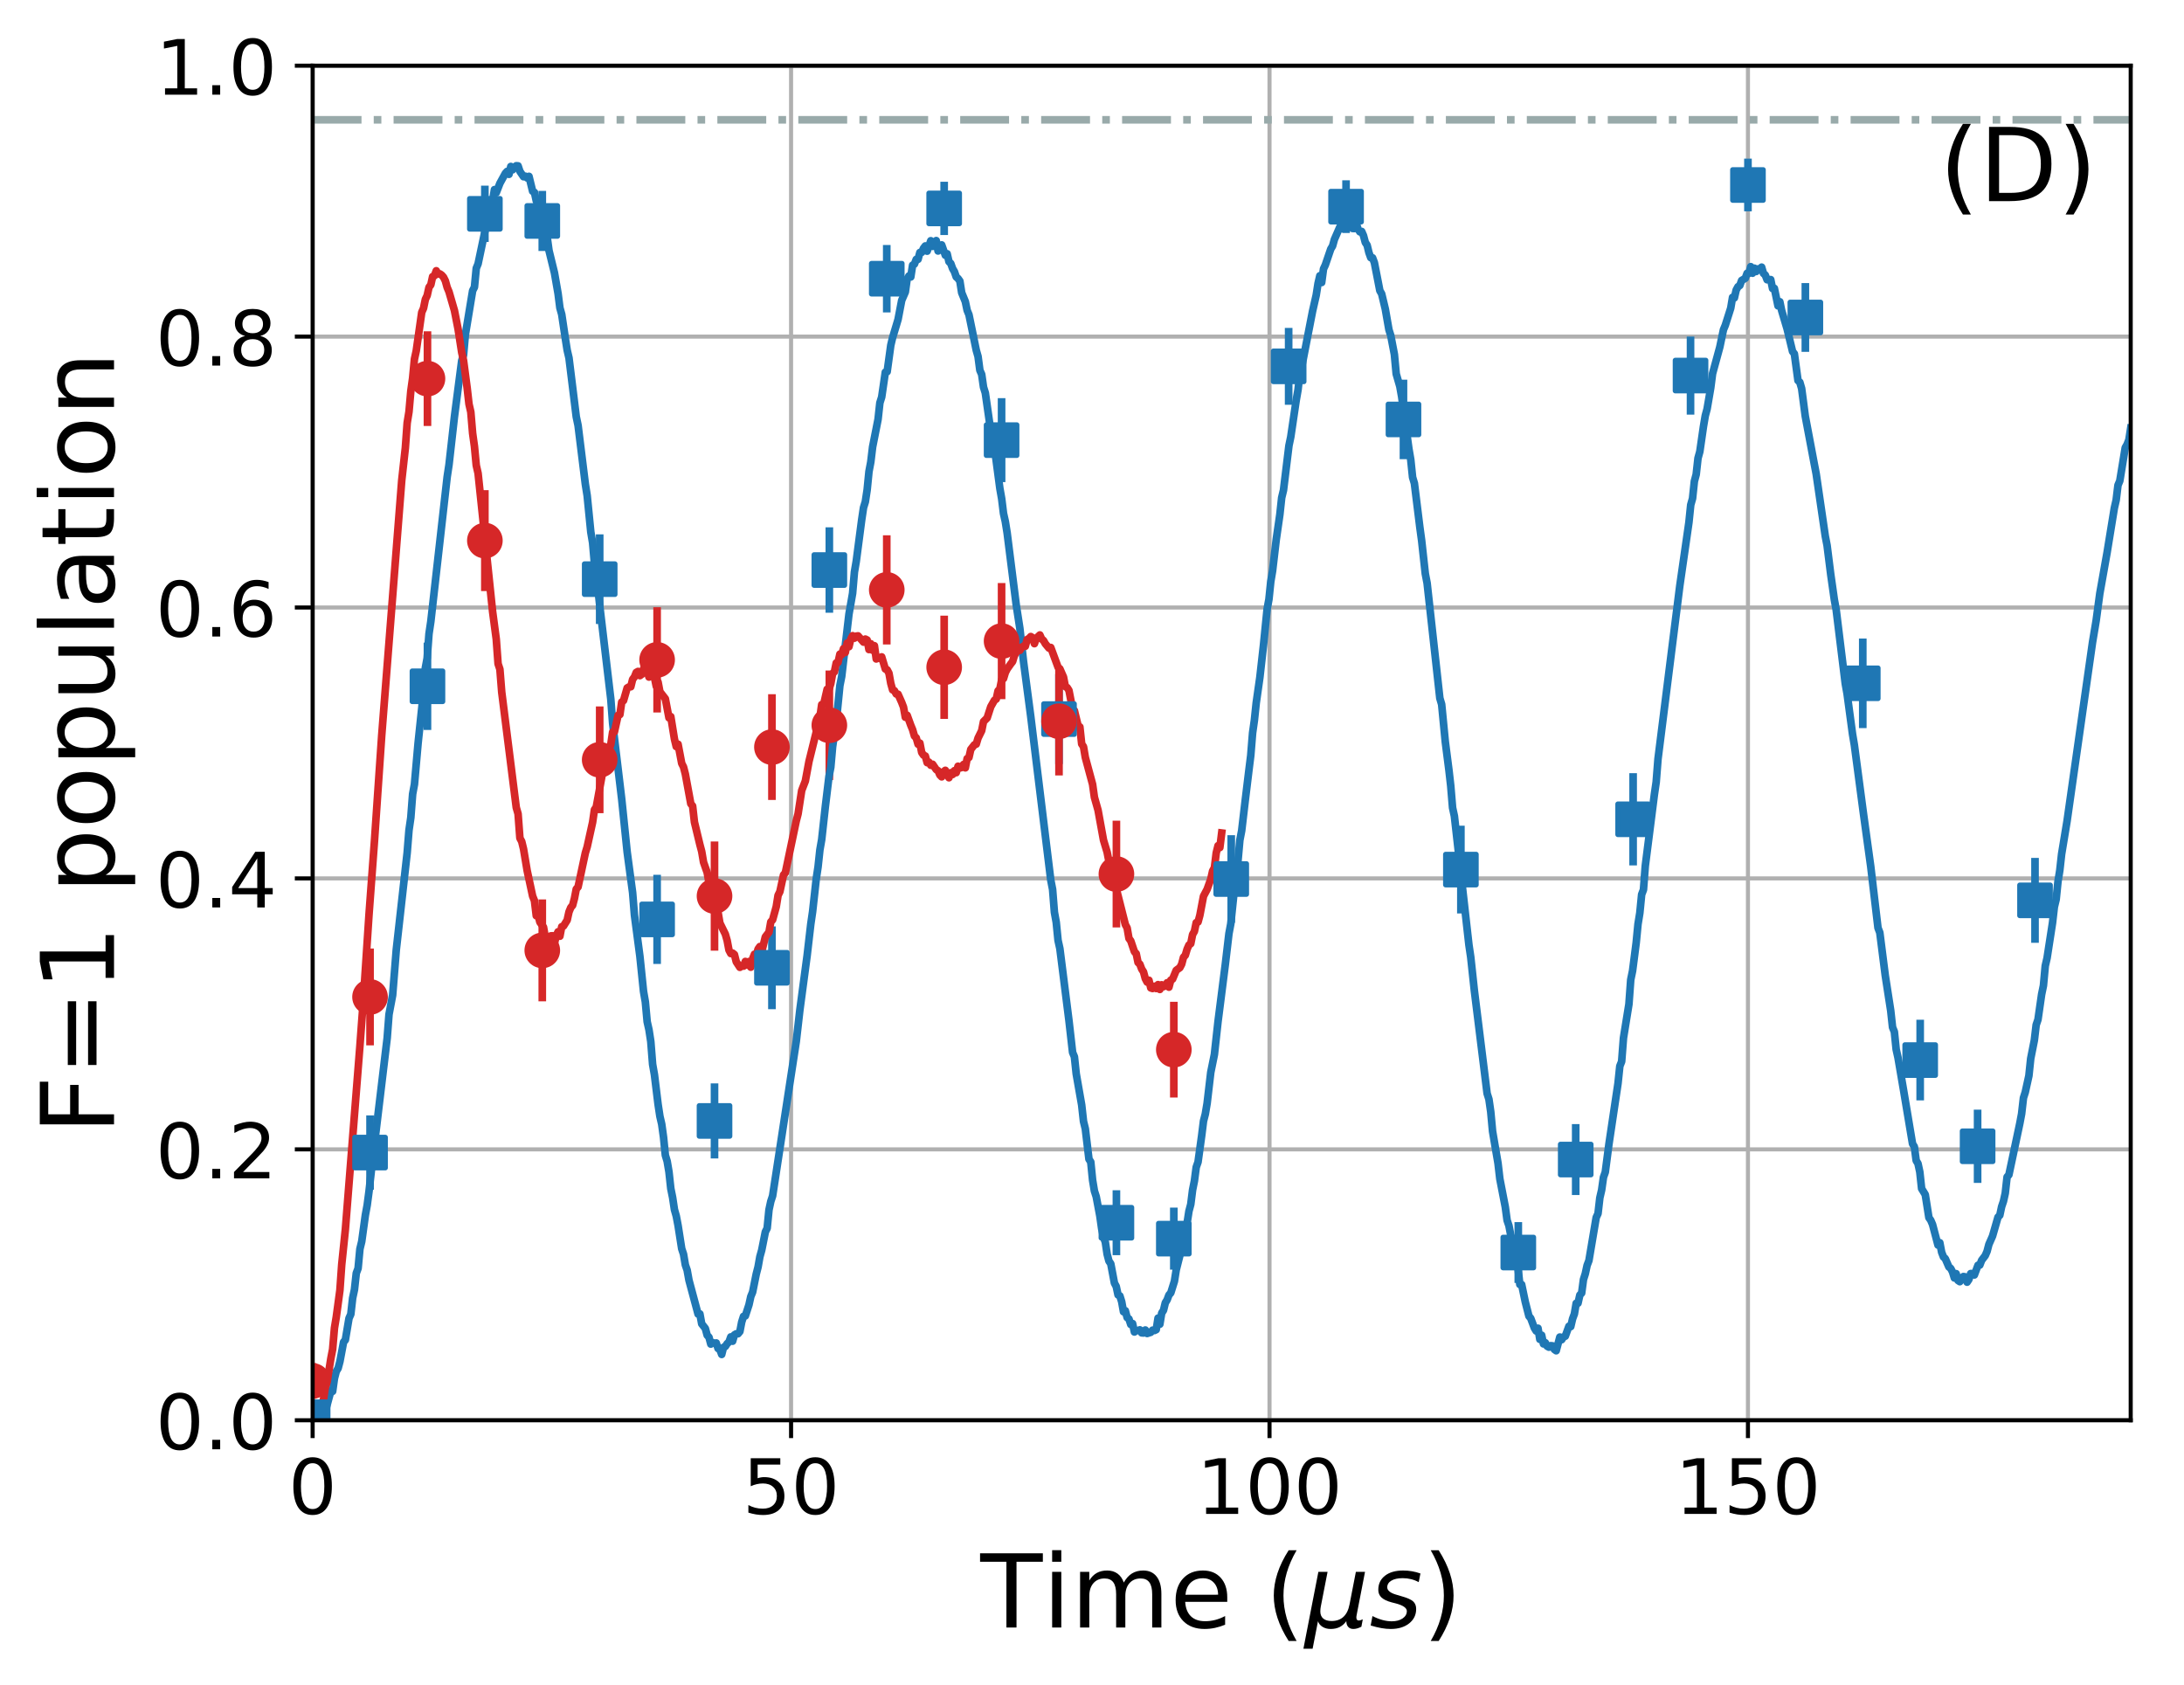<?xml version="1.0" encoding="utf-8" standalone="no"?>
<!DOCTYPE svg PUBLIC "-//W3C//DTD SVG 1.1//EN"
  "http://www.w3.org/Graphics/SVG/1.1/DTD/svg11.dtd">
<!-- Created with matplotlib (http://matplotlib.org/) -->
<svg height="331pt" version="1.1" viewBox="0 0 429 331" width="429pt" xmlns="http://www.w3.org/2000/svg" xmlns:xlink="http://www.w3.org/1999/xlink">
 <defs>
  <style type="text/css">
*{stroke-linecap:butt;stroke-linejoin:round;}
  </style>
 </defs>
 <g id="figure_1">
  <g id="patch_1">
   <path d="M 0 331.128 
L 429.231 331.128 
L 429.231 0 
L 0 0 
z
" style="fill:none;"/>
  </g>
  <g id="axes_1">
   <g id="patch_2">
    <path d="M 61.411 279.011 
L 418.531 279.011 
L 418.531 12.899 
L 61.411 12.899 
z
" style="fill:none;"/>
   </g>
   <g id="matplotlib.axis_1">
    <g id="xtick_1">
     <g id="line2d_1">
      <path clip-path="url(#p304c686b55)" d="M 61.411 279.011 
L 61.411 12.899 
" style="fill:none;stroke:#b0b0b0;stroke-linecap:square;stroke-width:0.8;"/>
     </g>
     <g id="line2d_2">
      <defs>
       <path d="M 0 0 
L 0 3.5 
" id="m005f0a59be" style="stroke:#000000;stroke-width:0.8;"/>
      </defs>
      <g>
       <use style="stroke:#000000;stroke-width:0.8;" x="61.411" xlink:href="#m005f0a59be" y="279.011"/>
      </g>
     </g>
     <g id="text_1">
      <!-- 0 -->
      <defs>
       <path d="M 31.781 66.406 
Q 24.172 66.406 20.328 58.906 
Q 16.5 51.422 16.5 36.375 
Q 16.5 21.391 20.328 13.891 
Q 24.172 6.391 31.781 6.391 
Q 39.453 6.391 43.281 13.891 
Q 47.125 21.391 47.125 36.375 
Q 47.125 51.422 43.281 58.906 
Q 39.453 66.406 31.781 66.406 
z
M 31.781 74.219 
Q 44.047 74.219 50.516 64.516 
Q 56.984 54.828 56.984 36.375 
Q 56.984 17.969 50.516 8.266 
Q 44.047 -1.422 31.781 -1.422 
Q 19.531 -1.422 13.062 8.266 
Q 6.594 17.969 6.594 36.375 
Q 6.594 54.828 13.062 64.516 
Q 19.531 74.219 31.781 74.219 
z
" id="DejaVuSans-30"/>
      </defs>
      <g transform="translate(56.639 297.408)scale(0.15 -0.15)">
       <use xlink:href="#DejaVuSans-30"/>
      </g>
     </g>
    </g>
    <g id="xtick_2">
     <g id="line2d_3">
      <path clip-path="url(#p304c686b55)" d="M 155.39 279.011 
L 155.39 12.899 
" style="fill:none;stroke:#b0b0b0;stroke-linecap:square;stroke-width:0.8;"/>
     </g>
     <g id="line2d_4">
      <g>
       <use style="stroke:#000000;stroke-width:0.8;" x="155.39" xlink:href="#m005f0a59be" y="279.011"/>
      </g>
     </g>
     <g id="text_2">
      <!-- 50 -->
      <defs>
       <path d="M 10.797 72.906 
L 49.516 72.906 
L 49.516 64.594 
L 19.828 64.594 
L 19.828 46.734 
Q 21.969 47.469 24.109 47.828 
Q 26.266 48.188 28.422 48.188 
Q 40.625 48.188 47.75 41.5 
Q 54.891 34.812 54.891 23.391 
Q 54.891 11.625 47.562 5.094 
Q 40.234 -1.422 26.906 -1.422 
Q 22.312 -1.422 17.547 -0.641 
Q 12.797 0.141 7.719 1.703 
L 7.719 11.625 
Q 12.109 9.234 16.797 8.062 
Q 21.484 6.891 26.703 6.891 
Q 35.156 6.891 40.078 11.328 
Q 45.016 15.766 45.016 23.391 
Q 45.016 31 40.078 35.438 
Q 35.156 39.891 26.703 39.891 
Q 22.75 39.891 18.812 39.016 
Q 14.891 38.141 10.797 36.281 
z
" id="DejaVuSans-35"/>
      </defs>
      <g transform="translate(145.846 297.408)scale(0.15 -0.15)">
       <use xlink:href="#DejaVuSans-35"/>
       <use x="63.623" xlink:href="#DejaVuSans-30"/>
      </g>
     </g>
    </g>
    <g id="xtick_3">
     <g id="line2d_5">
      <path clip-path="url(#p304c686b55)" d="M 249.369 279.011 
L 249.369 12.899 
" style="fill:none;stroke:#b0b0b0;stroke-linecap:square;stroke-width:0.8;"/>
     </g>
     <g id="line2d_6">
      <g>
       <use style="stroke:#000000;stroke-width:0.8;" x="249.369" xlink:href="#m005f0a59be" y="279.011"/>
      </g>
     </g>
     <g id="text_3">
      <!-- 100 -->
      <defs>
       <path d="M 12.406 8.297 
L 28.516 8.297 
L 28.516 63.922 
L 10.984 60.406 
L 10.984 69.391 
L 28.422 72.906 
L 38.281 72.906 
L 38.281 8.297 
L 54.391 8.297 
L 54.391 0 
L 12.406 0 
z
" id="DejaVuSans-31"/>
      </defs>
      <g transform="translate(235.053 297.408)scale(0.15 -0.15)">
       <use xlink:href="#DejaVuSans-31"/>
       <use x="63.623" xlink:href="#DejaVuSans-30"/>
       <use x="127.246" xlink:href="#DejaVuSans-30"/>
      </g>
     </g>
    </g>
    <g id="xtick_4">
     <g id="line2d_7">
      <path clip-path="url(#p304c686b55)" d="M 343.348 279.011 
L 343.348 12.899 
" style="fill:none;stroke:#b0b0b0;stroke-linecap:square;stroke-width:0.8;"/>
     </g>
     <g id="line2d_8">
      <g>
       <use style="stroke:#000000;stroke-width:0.8;" x="343.348" xlink:href="#m005f0a59be" y="279.011"/>
      </g>
     </g>
     <g id="text_4">
      <!-- 150 -->
      <g transform="translate(329.032 297.408)scale(0.15 -0.15)">
       <use xlink:href="#DejaVuSans-31"/>
       <use x="63.623" xlink:href="#DejaVuSans-35"/>
       <use x="127.246" xlink:href="#DejaVuSans-30"/>
      </g>
     </g>
    </g>
    <g id="text_5">
     <!-- Time ($\mu s$) -->
     <defs>
      <path d="M -0.297 72.906 
L 61.375 72.906 
L 61.375 64.594 
L 35.5 64.594 
L 35.5 0 
L 25.594 0 
L 25.594 64.594 
L -0.297 64.594 
z
" id="DejaVuSans-54"/>
      <path d="M 9.422 54.688 
L 18.406 54.688 
L 18.406 0 
L 9.422 0 
z
M 9.422 75.984 
L 18.406 75.984 
L 18.406 64.594 
L 9.422 64.594 
z
" id="DejaVuSans-69"/>
      <path d="M 52 44.188 
Q 55.375 50.25 60.062 53.125 
Q 64.75 56 71.094 56 
Q 79.641 56 84.281 50.016 
Q 88.922 44.047 88.922 33.016 
L 88.922 0 
L 79.891 0 
L 79.891 32.719 
Q 79.891 40.578 77.094 44.375 
Q 74.312 48.188 68.609 48.188 
Q 61.625 48.188 57.562 43.547 
Q 53.516 38.922 53.516 30.906 
L 53.516 0 
L 44.484 0 
L 44.484 32.719 
Q 44.484 40.625 41.703 44.406 
Q 38.922 48.188 33.109 48.188 
Q 26.219 48.188 22.156 43.531 
Q 18.109 38.875 18.109 30.906 
L 18.109 0 
L 9.078 0 
L 9.078 54.688 
L 18.109 54.688 
L 18.109 46.188 
Q 21.188 51.219 25.484 53.609 
Q 29.781 56 35.688 56 
Q 41.656 56 45.828 52.969 
Q 50 49.953 52 44.188 
z
" id="DejaVuSans-6d"/>
      <path d="M 56.203 29.594 
L 56.203 25.203 
L 14.891 25.203 
Q 15.484 15.922 20.484 11.062 
Q 25.484 6.203 34.422 6.203 
Q 39.594 6.203 44.453 7.469 
Q 49.312 8.734 54.109 11.281 
L 54.109 2.781 
Q 49.266 0.734 44.188 -0.344 
Q 39.109 -1.422 33.891 -1.422 
Q 20.797 -1.422 13.156 6.188 
Q 5.516 13.812 5.516 26.812 
Q 5.516 40.234 12.766 48.109 
Q 20.016 56 32.328 56 
Q 43.359 56 49.781 48.891 
Q 56.203 41.797 56.203 29.594 
z
M 47.219 32.234 
Q 47.125 39.594 43.094 43.984 
Q 39.062 48.391 32.422 48.391 
Q 24.906 48.391 20.391 44.141 
Q 15.875 39.891 15.188 32.172 
z
" id="DejaVuSans-65"/>
      <path id="DejaVuSans-20"/>
      <path d="M 31 75.875 
Q 24.469 64.656 21.281 53.656 
Q 18.109 42.672 18.109 31.391 
Q 18.109 20.125 21.312 9.062 
Q 24.516 -2 31 -13.188 
L 23.188 -13.188 
Q 15.875 -1.703 12.234 9.375 
Q 8.594 20.453 8.594 31.391 
Q 8.594 42.281 12.203 53.312 
Q 15.828 64.359 23.188 75.875 
z
" id="DejaVuSans-28"/>
      <path d="M -1.312 -20.797 
L 13.375 54.688 
L 22.406 54.688 
L 15.766 20.656 
Q 15.578 19.625 15.422 18.359 
Q 15.281 17.094 15.281 15.828 
Q 15.281 11.281 18.141 8.828 
Q 21 6.391 26.312 6.391 
Q 33.547 6.391 37.984 10.484 
Q 42.438 14.594 44 22.797 
L 50.203 54.688 
L 59.188 54.688 
L 51.031 12.641 
Q 50.828 11.719 50.75 11.031 
Q 50.688 10.359 50.688 9.812 
Q 50.688 8.297 51.297 7.594 
Q 51.906 6.891 53.219 6.891 
Q 53.719 6.891 54.562 7.125 
Q 55.422 7.375 56.984 8.016 
L 55.609 0.781 
Q 53.469 -0.297 51.516 -0.859 
Q 49.562 -1.422 47.703 -1.422 
Q 44.484 -1.422 42.656 0.625 
Q 40.828 2.688 40.828 6.297 
Q 38.094 2.391 34.297 0.484 
Q 30.516 -1.422 25.391 -1.422 
Q 20.844 -1.422 17.453 0.672 
Q 14.062 2.781 12.984 6.203 
L 7.719 -20.797 
z
" id="DejaVuSans-Oblique-3bc"/>
      <path d="M 50 53.078 
L 48.297 44.578 
Q 44.734 46.531 40.766 47.5 
Q 36.812 48.484 32.625 48.484 
Q 25.531 48.484 21.453 46.062 
Q 17.391 43.656 17.391 39.5 
Q 17.391 34.672 26.859 32.078 
Q 27.594 31.891 27.938 31.781 
L 30.812 30.906 
Q 39.797 28.422 42.797 25.688 
Q 45.797 22.953 45.797 18.219 
Q 45.797 9.516 38.891 4.047 
Q 31.984 -1.422 20.797 -1.422 
Q 16.453 -1.422 11.672 -0.578 
Q 6.891 0.25 1.125 2 
L 2.875 11.281 
Q 7.812 8.734 12.594 7.422 
Q 17.391 6.109 21.781 6.109 
Q 28.375 6.109 32.5 8.938 
Q 36.625 11.766 36.625 16.109 
Q 36.625 20.797 25.781 23.688 
L 24.859 23.922 
L 21.781 24.703 
Q 14.938 26.516 11.766 29.469 
Q 8.594 32.422 8.594 37.016 
Q 8.594 45.75 15.156 50.875 
Q 21.734 56 33.016 56 
Q 37.453 56 41.672 55.266 
Q 45.906 54.547 50 53.078 
z
" id="DejaVuSans-Oblique-73"/>
      <path d="M 8.016 75.875 
L 15.828 75.875 
Q 23.141 64.359 26.781 53.312 
Q 30.422 42.281 30.422 31.391 
Q 30.422 20.453 26.781 9.375 
Q 23.141 -1.703 15.828 -13.188 
L 8.016 -13.188 
Q 14.5 -2 17.703 9.062 
Q 20.906 20.125 20.906 31.391 
Q 20.906 42.672 17.703 53.656 
Q 14.5 64.656 8.016 75.875 
z
" id="DejaVuSans-29"/>
     </defs>
     <g transform="translate(192.571 319.728)scale(0.2 -0.2)">
      <use transform="translate(0 0.016)" xlink:href="#DejaVuSans-54"/>
      <use transform="translate(61.084 0.016)" xlink:href="#DejaVuSans-69"/>
      <use transform="translate(88.867 0.016)" xlink:href="#DejaVuSans-6d"/>
      <use transform="translate(186.279 0.016)" xlink:href="#DejaVuSans-65"/>
      <use transform="translate(247.803 0.016)" xlink:href="#DejaVuSans-20"/>
      <use transform="translate(279.59 0.016)" xlink:href="#DejaVuSans-28"/>
      <use transform="translate(318.604 0.016)" xlink:href="#DejaVuSans-Oblique-3bc"/>
      <use transform="translate(382.227 0.016)" xlink:href="#DejaVuSans-Oblique-73"/>
      <use transform="translate(434.326 0.016)" xlink:href="#DejaVuSans-29"/>
     </g>
    </g>
   </g>
   <g id="matplotlib.axis_2">
    <g id="ytick_1">
     <g id="line2d_9">
      <path clip-path="url(#p304c686b55)" d="M 61.411 279.011 
L 418.531 279.011 
" style="fill:none;stroke:#b0b0b0;stroke-linecap:square;stroke-width:0.8;"/>
     </g>
     <g id="line2d_10">
      <defs>
       <path d="M 0 0 
L -3.5 0 
" id="mc3ce260a5b" style="stroke:#000000;stroke-width:0.8;"/>
      </defs>
      <g>
       <use style="stroke:#000000;stroke-width:0.8;" x="61.411" xlink:href="#mc3ce260a5b" y="279.011"/>
      </g>
     </g>
     <g id="text_6">
      <!-- 0.0 -->
      <defs>
       <path d="M 10.688 12.406 
L 21 12.406 
L 21 0 
L 10.688 0 
z
" id="DejaVuSans-2e"/>
      </defs>
      <g transform="translate(30.556 284.71)scale(0.15 -0.15)">
       <use xlink:href="#DejaVuSans-30"/>
       <use x="63.623" xlink:href="#DejaVuSans-2e"/>
       <use x="95.41" xlink:href="#DejaVuSans-30"/>
      </g>
     </g>
    </g>
    <g id="ytick_2">
     <g id="line2d_11">
      <path clip-path="url(#p304c686b55)" d="M 61.411 225.788 
L 418.531 225.788 
" style="fill:none;stroke:#b0b0b0;stroke-linecap:square;stroke-width:0.8;"/>
     </g>
     <g id="line2d_12">
      <g>
       <use style="stroke:#000000;stroke-width:0.8;" x="61.411" xlink:href="#mc3ce260a5b" y="225.788"/>
      </g>
     </g>
     <g id="text_7">
      <!-- 0.2 -->
      <defs>
       <path d="M 19.188 8.297 
L 53.609 8.297 
L 53.609 0 
L 7.328 0 
L 7.328 8.297 
Q 12.938 14.109 22.625 23.891 
Q 32.328 33.688 34.812 36.531 
Q 39.547 41.844 41.422 45.531 
Q 43.312 49.219 43.312 52.781 
Q 43.312 58.594 39.234 62.25 
Q 35.156 65.922 28.609 65.922 
Q 23.969 65.922 18.812 64.312 
Q 13.672 62.703 7.812 59.422 
L 7.812 69.391 
Q 13.766 71.781 18.938 73 
Q 24.125 74.219 28.422 74.219 
Q 39.75 74.219 46.484 68.547 
Q 53.219 62.891 53.219 53.422 
Q 53.219 48.922 51.531 44.891 
Q 49.859 40.875 45.406 35.406 
Q 44.188 33.984 37.641 27.219 
Q 31.109 20.453 19.188 8.297 
z
" id="DejaVuSans-32"/>
      </defs>
      <g transform="translate(30.556 231.487)scale(0.15 -0.15)">
       <use xlink:href="#DejaVuSans-30"/>
       <use x="63.623" xlink:href="#DejaVuSans-2e"/>
       <use x="95.41" xlink:href="#DejaVuSans-32"/>
      </g>
     </g>
    </g>
    <g id="ytick_3">
     <g id="line2d_13">
      <path clip-path="url(#p304c686b55)" d="M 61.411 172.566 
L 418.531 172.566 
" style="fill:none;stroke:#b0b0b0;stroke-linecap:square;stroke-width:0.8;"/>
     </g>
     <g id="line2d_14">
      <g>
       <use style="stroke:#000000;stroke-width:0.8;" x="61.411" xlink:href="#mc3ce260a5b" y="172.566"/>
      </g>
     </g>
     <g id="text_8">
      <!-- 0.4 -->
      <defs>
       <path d="M 37.797 64.312 
L 12.891 25.391 
L 37.797 25.391 
z
M 35.203 72.906 
L 47.609 72.906 
L 47.609 25.391 
L 58.016 25.391 
L 58.016 17.188 
L 47.609 17.188 
L 47.609 0 
L 37.797 0 
L 37.797 17.188 
L 4.891 17.188 
L 4.891 26.703 
z
" id="DejaVuSans-34"/>
      </defs>
      <g transform="translate(30.556 178.265)scale(0.15 -0.15)">
       <use xlink:href="#DejaVuSans-30"/>
       <use x="63.623" xlink:href="#DejaVuSans-2e"/>
       <use x="95.41" xlink:href="#DejaVuSans-34"/>
      </g>
     </g>
    </g>
    <g id="ytick_4">
     <g id="line2d_15">
      <path clip-path="url(#p304c686b55)" d="M 61.411 119.344 
L 418.531 119.344 
" style="fill:none;stroke:#b0b0b0;stroke-linecap:square;stroke-width:0.8;"/>
     </g>
     <g id="line2d_16">
      <g>
       <use style="stroke:#000000;stroke-width:0.8;" x="61.411" xlink:href="#mc3ce260a5b" y="119.344"/>
      </g>
     </g>
     <g id="text_9">
      <!-- 0.6 -->
      <defs>
       <path d="M 33.016 40.375 
Q 26.375 40.375 22.484 35.828 
Q 18.609 31.297 18.609 23.391 
Q 18.609 15.531 22.484 10.953 
Q 26.375 6.391 33.016 6.391 
Q 39.656 6.391 43.531 10.953 
Q 47.406 15.531 47.406 23.391 
Q 47.406 31.297 43.531 35.828 
Q 39.656 40.375 33.016 40.375 
z
M 52.594 71.297 
L 52.594 62.312 
Q 48.875 64.062 45.094 64.984 
Q 41.312 65.922 37.594 65.922 
Q 27.828 65.922 22.672 59.328 
Q 17.531 52.734 16.797 39.406 
Q 19.672 43.656 24.016 45.922 
Q 28.375 48.188 33.594 48.188 
Q 44.578 48.188 50.953 41.516 
Q 57.328 34.859 57.328 23.391 
Q 57.328 12.156 50.688 5.359 
Q 44.047 -1.422 33.016 -1.422 
Q 20.359 -1.422 13.672 8.266 
Q 6.984 17.969 6.984 36.375 
Q 6.984 53.656 15.188 63.938 
Q 23.391 74.219 37.203 74.219 
Q 40.922 74.219 44.703 73.484 
Q 48.484 72.75 52.594 71.297 
z
" id="DejaVuSans-36"/>
      </defs>
      <g transform="translate(30.556 125.042)scale(0.15 -0.15)">
       <use xlink:href="#DejaVuSans-30"/>
       <use x="63.623" xlink:href="#DejaVuSans-2e"/>
       <use x="95.41" xlink:href="#DejaVuSans-36"/>
      </g>
     </g>
    </g>
    <g id="ytick_5">
     <g id="line2d_17">
      <path clip-path="url(#p304c686b55)" d="M 61.411 66.121 
L 418.531 66.121 
" style="fill:none;stroke:#b0b0b0;stroke-linecap:square;stroke-width:0.8;"/>
     </g>
     <g id="line2d_18">
      <g>
       <use style="stroke:#000000;stroke-width:0.8;" x="61.411" xlink:href="#mc3ce260a5b" y="66.121"/>
      </g>
     </g>
     <g id="text_10">
      <!-- 0.8 -->
      <defs>
       <path d="M 31.781 34.625 
Q 24.75 34.625 20.719 30.859 
Q 16.703 27.094 16.703 20.516 
Q 16.703 13.922 20.719 10.156 
Q 24.75 6.391 31.781 6.391 
Q 38.812 6.391 42.859 10.172 
Q 46.922 13.969 46.922 20.516 
Q 46.922 27.094 42.891 30.859 
Q 38.875 34.625 31.781 34.625 
z
M 21.922 38.812 
Q 15.578 40.375 12.031 44.719 
Q 8.5 49.078 8.5 55.328 
Q 8.5 64.062 14.719 69.141 
Q 20.953 74.219 31.781 74.219 
Q 42.672 74.219 48.875 69.141 
Q 55.078 64.062 55.078 55.328 
Q 55.078 49.078 51.531 44.719 
Q 48 40.375 41.703 38.812 
Q 48.828 37.156 52.797 32.312 
Q 56.781 27.484 56.781 20.516 
Q 56.781 9.906 50.312 4.234 
Q 43.844 -1.422 31.781 -1.422 
Q 19.734 -1.422 13.25 4.234 
Q 6.781 9.906 6.781 20.516 
Q 6.781 27.484 10.781 32.312 
Q 14.797 37.156 21.922 38.812 
z
M 18.312 54.391 
Q 18.312 48.734 21.844 45.562 
Q 25.391 42.391 31.781 42.391 
Q 38.141 42.391 41.719 45.562 
Q 45.312 48.734 45.312 54.391 
Q 45.312 60.062 41.719 63.234 
Q 38.141 66.406 31.781 66.406 
Q 25.391 66.406 21.844 63.234 
Q 18.312 60.062 18.312 54.391 
z
" id="DejaVuSans-38"/>
      </defs>
      <g transform="translate(30.556 71.82)scale(0.15 -0.15)">
       <use xlink:href="#DejaVuSans-30"/>
       <use x="63.623" xlink:href="#DejaVuSans-2e"/>
       <use x="95.41" xlink:href="#DejaVuSans-38"/>
      </g>
     </g>
    </g>
    <g id="ytick_6">
     <g id="line2d_19">
      <path clip-path="url(#p304c686b55)" d="M 61.411 12.899 
L 418.531 12.899 
" style="fill:none;stroke:#b0b0b0;stroke-linecap:square;stroke-width:0.8;"/>
     </g>
     <g id="line2d_20">
      <g>
       <use style="stroke:#000000;stroke-width:0.8;" x="61.411" xlink:href="#mc3ce260a5b" y="12.899"/>
      </g>
     </g>
     <g id="text_11">
      <!-- 1.0 -->
      <g transform="translate(30.556 18.598)scale(0.15 -0.15)">
       <use xlink:href="#DejaVuSans-31"/>
       <use x="63.623" xlink:href="#DejaVuSans-2e"/>
       <use x="95.41" xlink:href="#DejaVuSans-30"/>
      </g>
     </g>
    </g>
    <g id="text_12">
     <!-- F=1 population -->
     <defs>
      <path d="M 9.812 72.906 
L 51.703 72.906 
L 51.703 64.594 
L 19.672 64.594 
L 19.672 43.109 
L 48.578 43.109 
L 48.578 34.812 
L 19.672 34.812 
L 19.672 0 
L 9.812 0 
z
" id="DejaVuSans-46"/>
      <path d="M 10.594 45.406 
L 73.188 45.406 
L 73.188 37.203 
L 10.594 37.203 
z
M 10.594 25.484 
L 73.188 25.484 
L 73.188 17.188 
L 10.594 17.188 
z
" id="DejaVuSans-3d"/>
      <path d="M 18.109 8.203 
L 18.109 -20.797 
L 9.078 -20.797 
L 9.078 54.688 
L 18.109 54.688 
L 18.109 46.391 
Q 20.953 51.266 25.266 53.625 
Q 29.594 56 35.594 56 
Q 45.562 56 51.781 48.094 
Q 58.016 40.188 58.016 27.297 
Q 58.016 14.406 51.781 6.484 
Q 45.562 -1.422 35.594 -1.422 
Q 29.594 -1.422 25.266 0.953 
Q 20.953 3.328 18.109 8.203 
z
M 48.688 27.297 
Q 48.688 37.203 44.609 42.844 
Q 40.531 48.484 33.406 48.484 
Q 26.266 48.484 22.188 42.844 
Q 18.109 37.203 18.109 27.297 
Q 18.109 17.391 22.188 11.75 
Q 26.266 6.109 33.406 6.109 
Q 40.531 6.109 44.609 11.75 
Q 48.688 17.391 48.688 27.297 
z
" id="DejaVuSans-70"/>
      <path d="M 30.609 48.391 
Q 23.391 48.391 19.188 42.75 
Q 14.984 37.109 14.984 27.297 
Q 14.984 17.484 19.156 11.844 
Q 23.344 6.203 30.609 6.203 
Q 37.797 6.203 41.984 11.859 
Q 46.188 17.531 46.188 27.297 
Q 46.188 37.016 41.984 42.703 
Q 37.797 48.391 30.609 48.391 
z
M 30.609 56 
Q 42.328 56 49.016 48.375 
Q 55.719 40.766 55.719 27.297 
Q 55.719 13.875 49.016 6.219 
Q 42.328 -1.422 30.609 -1.422 
Q 18.844 -1.422 12.172 6.219 
Q 5.516 13.875 5.516 27.297 
Q 5.516 40.766 12.172 48.375 
Q 18.844 56 30.609 56 
z
" id="DejaVuSans-6f"/>
      <path d="M 8.5 21.578 
L 8.5 54.688 
L 17.484 54.688 
L 17.484 21.922 
Q 17.484 14.156 20.5 10.266 
Q 23.531 6.391 29.594 6.391 
Q 36.859 6.391 41.078 11.031 
Q 45.312 15.672 45.312 23.688 
L 45.312 54.688 
L 54.297 54.688 
L 54.297 0 
L 45.312 0 
L 45.312 8.406 
Q 42.047 3.422 37.719 1 
Q 33.406 -1.422 27.688 -1.422 
Q 18.266 -1.422 13.375 4.438 
Q 8.5 10.297 8.5 21.578 
z
M 31.109 56 
z
" id="DejaVuSans-75"/>
      <path d="M 9.422 75.984 
L 18.406 75.984 
L 18.406 0 
L 9.422 0 
z
" id="DejaVuSans-6c"/>
      <path d="M 34.281 27.484 
Q 23.391 27.484 19.188 25 
Q 14.984 22.516 14.984 16.5 
Q 14.984 11.719 18.141 8.906 
Q 21.297 6.109 26.703 6.109 
Q 34.188 6.109 38.703 11.406 
Q 43.219 16.703 43.219 25.484 
L 43.219 27.484 
z
M 52.203 31.203 
L 52.203 0 
L 43.219 0 
L 43.219 8.297 
Q 40.141 3.328 35.547 0.953 
Q 30.953 -1.422 24.312 -1.422 
Q 15.922 -1.422 10.953 3.297 
Q 6 8.016 6 15.922 
Q 6 25.141 12.172 29.828 
Q 18.359 34.516 30.609 34.516 
L 43.219 34.516 
L 43.219 35.406 
Q 43.219 41.609 39.141 45 
Q 35.062 48.391 27.688 48.391 
Q 23 48.391 18.547 47.266 
Q 14.109 46.141 10.016 43.891 
L 10.016 52.203 
Q 14.938 54.109 19.578 55.047 
Q 24.219 56 28.609 56 
Q 40.484 56 46.344 49.844 
Q 52.203 43.703 52.203 31.203 
z
" id="DejaVuSans-61"/>
      <path d="M 18.312 70.219 
L 18.312 54.688 
L 36.812 54.688 
L 36.812 47.703 
L 18.312 47.703 
L 18.312 18.016 
Q 18.312 11.328 20.141 9.422 
Q 21.969 7.516 27.594 7.516 
L 36.812 7.516 
L 36.812 0 
L 27.594 0 
Q 17.188 0 13.234 3.875 
Q 9.281 7.766 9.281 18.016 
L 9.281 47.703 
L 2.688 47.703 
L 2.688 54.688 
L 9.281 54.688 
L 9.281 70.219 
z
" id="DejaVuSans-74"/>
      <path d="M 54.891 33.016 
L 54.891 0 
L 45.906 0 
L 45.906 32.719 
Q 45.906 40.484 42.875 44.328 
Q 39.844 48.188 33.797 48.188 
Q 26.516 48.188 22.312 43.547 
Q 18.109 38.922 18.109 30.906 
L 18.109 0 
L 9.078 0 
L 9.078 54.688 
L 18.109 54.688 
L 18.109 46.188 
Q 21.344 51.125 25.703 53.562 
Q 30.078 56 35.797 56 
Q 45.219 56 50.047 50.172 
Q 54.891 44.344 54.891 33.016 
z
" id="DejaVuSans-6e"/>
     </defs>
     <g transform="translate(22.397 222.841)rotate(-90)scale(0.2 -0.2)">
      <use xlink:href="#DejaVuSans-46"/>
      <use x="57.52" xlink:href="#DejaVuSans-3d"/>
      <use x="141.309" xlink:href="#DejaVuSans-31"/>
      <use x="204.932" xlink:href="#DejaVuSans-20"/>
      <use x="236.719" xlink:href="#DejaVuSans-70"/>
      <use x="300.195" xlink:href="#DejaVuSans-6f"/>
      <use x="361.377" xlink:href="#DejaVuSans-70"/>
      <use x="424.854" xlink:href="#DejaVuSans-75"/>
      <use x="488.232" xlink:href="#DejaVuSans-6c"/>
      <use x="516.016" xlink:href="#DejaVuSans-61"/>
      <use x="577.295" xlink:href="#DejaVuSans-74"/>
      <use x="616.504" xlink:href="#DejaVuSans-69"/>
      <use x="644.287" xlink:href="#DejaVuSans-6f"/>
      <use x="705.469" xlink:href="#DejaVuSans-6e"/>
     </g>
    </g>
   </g>
   <g id="LineCollection_1">
    <path clip-path="url(#p304c686b55)" d="M 61.411 279.011 
L 61.411 277.828 
" style="fill:none;stroke:#1f77b4;stroke-width:1.5;"/>
    <path clip-path="url(#p304c686b55)" d="M 72.688 233.724 
L 72.688 219.12 
" style="fill:none;stroke:#1f77b4;stroke-width:1.5;"/>
    <path clip-path="url(#p304c686b55)" d="M 83.966 143.397 
L 83.966 126.244 
" style="fill:none;stroke:#1f77b4;stroke-width:1.5;"/>
    <path clip-path="url(#p304c686b55)" d="M 95.243 47.535 
L 95.243 36.475 
" style="fill:none;stroke:#1f77b4;stroke-width:1.5;"/>
    <path clip-path="url(#p304c686b55)" d="M 106.521 49.304 
L 106.521 37.504 
" style="fill:none;stroke:#1f77b4;stroke-width:1.5;"/>
    <path clip-path="url(#p304c686b55)" d="M 117.798 122.578 
L 117.798 104.97 
" style="fill:none;stroke:#1f77b4;stroke-width:1.5;"/>
    <path clip-path="url(#p304c686b55)" d="M 129.076 189.371 
L 129.076 171.852 
" style="fill:none;stroke:#1f77b4;stroke-width:1.5;"/>
    <path clip-path="url(#p304c686b55)" d="M 140.353 227.575 
L 140.353 212.835 
" style="fill:none;stroke:#1f77b4;stroke-width:1.5;"/>
    <path clip-path="url(#p304c686b55)" d="M 151.631 198.254 
L 151.631 181.987 
" style="fill:none;stroke:#1f77b4;stroke-width:1.5;"/>
    <path clip-path="url(#p304c686b55)" d="M 162.908 120.374 
L 162.908 103.592 
" style="fill:none;stroke:#1f77b4;stroke-width:1.5;"/>
    <path clip-path="url(#p304c686b55)" d="M 174.186 61.376 
L 174.186 48.128 
" style="fill:none;stroke:#1f77b4;stroke-width:1.5;"/>
    <path clip-path="url(#p304c686b55)" d="M 185.463 46.174 
L 185.463 35.705 
" style="fill:none;stroke:#1f77b4;stroke-width:1.5;"/>
    <path clip-path="url(#p304c686b55)" d="M 196.741 94.711 
L 196.741 78.216 
" style="fill:none;stroke:#1f77b4;stroke-width:1.5;"/>
    <path clip-path="url(#p304c686b55)" d="M 208.018 150.091 
L 208.018 132.44 
" style="fill:none;stroke:#1f77b4;stroke-width:1.5;"/>
    <path clip-path="url(#p304c686b55)" d="M 219.296 246.578 
L 219.296 233.827 
" style="fill:none;stroke:#1f77b4;stroke-width:1.5;"/>
    <path clip-path="url(#p304c686b55)" d="M 230.573 249.425 
L 230.573 237.23 
" style="fill:none;stroke:#1f77b4;stroke-width:1.5;"/>
    <path clip-path="url(#p304c686b55)" d="M 241.851 181.295 
L 241.851 164.07 
" style="fill:none;stroke:#1f77b4;stroke-width:1.5;"/>
    <path clip-path="url(#p304c686b55)" d="M 253.128 79.517 
L 253.128 64.414 
" style="fill:none;stroke:#1f77b4;stroke-width:1.5;"/>
    <path clip-path="url(#p304c686b55)" d="M 264.405 45.77 
L 264.405 35.422 
" style="fill:none;stroke:#1f77b4;stroke-width:1.5;"/>
    <path clip-path="url(#p304c686b55)" d="M 275.683 90.202 
L 275.683 74.592 
" style="fill:none;stroke:#1f77b4;stroke-width:1.5;"/>
    <path clip-path="url(#p304c686b55)" d="M 286.96 179.449 
L 286.96 162.212 
" style="fill:none;stroke:#1f77b4;stroke-width:1.5;"/>
    <path clip-path="url(#p304c686b55)" d="M 298.238 252.031 
L 298.238 240.084 
" style="fill:none;stroke:#1f77b4;stroke-width:1.5;"/>
    <path clip-path="url(#p304c686b55)" d="M 309.515 234.759 
L 309.515 220.821 
" style="fill:none;stroke:#1f77b4;stroke-width:1.5;"/>
    <path clip-path="url(#p304c686b55)" d="M 320.793 170.006 
L 320.793 151.889 
" style="fill:none;stroke:#1f77b4;stroke-width:1.5;"/>
    <path clip-path="url(#p304c686b55)" d="M 332.07 81.448 
L 332.07 66.109 
" style="fill:none;stroke:#1f77b4;stroke-width:1.5;"/>
    <path clip-path="url(#p304c686b55)" d="M 343.348 41.52 
L 343.348 31.164 
" style="fill:none;stroke:#1f77b4;stroke-width:1.5;"/>
    <path clip-path="url(#p304c686b55)" d="M 354.625 69.126 
L 354.625 55.61 
" style="fill:none;stroke:#1f77b4;stroke-width:1.5;"/>
    <path clip-path="url(#p304c686b55)" d="M 365.903 143.029 
L 365.903 125.435 
" style="fill:none;stroke:#1f77b4;stroke-width:1.5;"/>
    <path clip-path="url(#p304c686b55)" d="M 377.18 216.171 
L 377.18 200.328 
" style="fill:none;stroke:#1f77b4;stroke-width:1.5;"/>
    <path clip-path="url(#p304c686b55)" d="M 388.458 232.381 
L 388.458 217.986 
" style="fill:none;stroke:#1f77b4;stroke-width:1.5;"/>
    <path clip-path="url(#p304c686b55)" d="M 399.735 185.208 
L 399.735 168.537 
" style="fill:none;stroke:#1f77b4;stroke-width:1.5;"/>
   </g>
   <g id="LineCollection_2">
    <path clip-path="url(#p304c686b55)" d="M 61.411 274.781 
L 61.411 267.789 
" style="fill:none;stroke:#d62728;stroke-width:1.5;"/>
    <path clip-path="url(#p304c686b55)" d="M 72.688 205.363 
L 72.688 186.339 
" style="fill:none;stroke:#d62728;stroke-width:1.5;"/>
    <path clip-path="url(#p304c686b55)" d="M 83.966 83.681 
L 83.966 65.078 
" style="fill:none;stroke:#d62728;stroke-width:1.5;"/>
    <path clip-path="url(#p304c686b55)" d="M 95.243 116.113 
L 95.243 96.288 
" style="fill:none;stroke:#d62728;stroke-width:1.5;"/>
    <path clip-path="url(#p304c686b55)" d="M 106.521 196.714 
L 106.521 176.693 
" style="fill:none;stroke:#d62728;stroke-width:1.5;"/>
    <path clip-path="url(#p304c686b55)" d="M 117.798 159.744 
L 117.798 138.778 
" style="fill:none;stroke:#d62728;stroke-width:1.5;"/>
    <path clip-path="url(#p304c686b55)" d="M 129.076 139.971 
L 129.076 119.286 
" style="fill:none;stroke:#d62728;stroke-width:1.5;"/>
    <path clip-path="url(#p304c686b55)" d="M 140.353 186.754 
L 140.353 165.304 
" style="fill:none;stroke:#d62728;stroke-width:1.5;"/>
    <path clip-path="url(#p304c686b55)" d="M 151.631 157.156 
L 151.631 136.376 
" style="fill:none;stroke:#d62728;stroke-width:1.5;"/>
    <path clip-path="url(#p304c686b55)" d="M 162.908 153.229 
L 162.908 131.723 
" style="fill:none;stroke:#d62728;stroke-width:1.5;"/>
    <path clip-path="url(#p304c686b55)" d="M 174.186 126.605 
L 174.186 105.156 
" style="fill:none;stroke:#d62728;stroke-width:1.5;"/>
    <path clip-path="url(#p304c686b55)" d="M 185.463 141.224 
L 185.463 120.943 
" style="fill:none;stroke:#d62728;stroke-width:1.5;"/>
    <path clip-path="url(#p304c686b55)" d="M 196.741 137.352 
L 196.741 114.541 
" style="fill:none;stroke:#d62728;stroke-width:1.5;"/>
    <path clip-path="url(#p304c686b55)" d="M 208.018 152.338 
L 208.018 131.043 
" style="fill:none;stroke:#d62728;stroke-width:1.5;"/>
    <path clip-path="url(#p304c686b55)" d="M 219.296 182.192 
L 219.296 161.224 
" style="fill:none;stroke:#d62728;stroke-width:1.5;"/>
    <path clip-path="url(#p304c686b55)" d="M 230.573 215.607 
L 230.573 196.806 
" style="fill:none;stroke:#d62728;stroke-width:1.5;"/>
   </g>
   <g id="line2d_21">
    <path clip-path="url(#p304c686b55)" d="M 61.411 278.519 
L 62.839 278.519 
L 63.197 278.189 
L 63.554 277.098 
L 63.911 277.248 
L 64.982 273.289 
L 65.339 273.334 
L 65.696 270.777 
L 66.053 269.397 
L 66.411 268.812 
L 66.768 267.472 
L 67.482 263.661 
L 67.839 263.22 
L 68.553 258.98 
L 68.91 258.174 
L 69.268 255.012 
L 69.625 253.353 
L 69.982 250.119 
L 70.339 249.168 
L 70.696 245.362 
L 71.053 243.887 
L 71.767 238.701 
L 72.125 236.755 
L 72.482 234.066 
L 73.196 227.751 
L 76.053 203.924 
L 76.41 199.287 
L 77.124 195.498 
L 77.838 186.601 
L 79.981 167.51 
L 80.338 163.072 
L 80.695 160.633 
L 81.053 155.991 
L 81.41 154.079 
L 82.124 145.995 
L 83.195 135.832 
L 83.552 131.198 
L 83.909 129.292 
L 84.267 124.504 
L 84.624 122.107 
L 87.838 93.666 
L 88.195 91.319 
L 89.266 81.837 
L 90.695 70.84 
L 91.052 69.764 
L 91.409 65.762 
L 92.837 57.103 
L 93.195 56.409 
L 93.552 52.7 
L 93.909 51.829 
L 95.694 43.334 
L 96.052 42.489 
L 96.409 40.247 
L 96.766 39.474 
L 97.123 37.247 
L 97.48 37.863 
L 98.194 36.012 
L 99.266 34.054 
L 99.623 33.663 
L 99.98 34.247 
L 100.337 32.701 
L 100.694 33.354 
L 101.051 32.859 
L 101.408 32.561 
L 101.765 32.583 
L 102.123 33.663 
L 102.837 34.717 
L 103.194 34.613 
L 103.551 34.96 
L 103.908 34.644 
L 104.622 37.572 
L 104.98 37.79 
L 105.337 39.454 
L 105.694 40.361 
L 106.051 41.77 
L 106.408 42.67 
L 107.122 45.474 
L 107.479 46.596 
L 107.837 49.215 
L 108.908 53.589 
L 109.622 57.689 
L 109.979 60.479 
L 110.336 61.75 
L 111.051 66.522 
L 111.408 68.779 
L 111.765 70.309 
L 113.193 81.884 
L 113.55 83.574 
L 114.979 95.119 
L 115.336 97.362 
L 116.05 104.517 
L 116.407 106.637 
L 116.765 110.697 
L 117.122 112.627 
L 117.836 119.266 
L 119.979 137.344 
L 120.336 142.054 
L 122.121 156.991 
L 123.193 167.383 
L 123.907 172.71 
L 124.264 175.358 
L 124.621 179.754 
L 125.693 187.865 
L 126.407 194.766 
L 126.764 196.825 
L 127.121 200.712 
L 127.478 202.288 
L 127.835 204.61 
L 128.192 209.092 
L 128.549 211.122 
L 129.264 216.937 
L 129.621 219.289 
L 129.978 220.836 
L 130.335 223.396 
L 130.692 226.942 
L 131.049 228.123 
L 131.406 230.226 
L 131.764 233.494 
L 132.121 235.254 
L 132.478 237.628 
L 132.835 238.882 
L 133.192 240.745 
L 133.906 245.309 
L 134.263 246.383 
L 134.621 248.489 
L 134.978 249.528 
L 135.335 251.502 
L 137.12 258.149 
L 137.477 258.109 
L 137.835 260.067 
L 138.549 260.971 
L 138.906 262.297 
L 139.263 262.693 
L 139.62 264.046 
L 139.977 263.749 
L 140.334 263.885 
L 140.692 263.82 
L 141.049 264.911 
L 141.406 265.119 
L 141.763 266.081 
L 142.12 264.674 
L 142.477 264.506 
L 142.834 263.957 
L 143.191 263.626 
L 143.549 262.627 
L 143.906 263.48 
L 144.263 262.232 
L 144.62 262.025 
L 144.977 262.009 
L 145.334 261.573 
L 145.691 259.712 
L 146.048 258.592 
L 146.405 258.511 
L 147.12 256.317 
L 147.477 254.701 
L 147.834 253.836 
L 148.548 250.279 
L 148.905 248.892 
L 149.262 246.881 
L 149.62 245.599 
L 150.334 242.004 
L 150.691 241.291 
L 151.048 237.672 
L 151.405 236.015 
L 151.762 234.934 
L 156.405 204.615 
L 157.119 198.381 
L 158.548 187.682 
L 159.262 181.526 
L 159.619 179.085 
L 160.333 172.643 
L 160.69 170.3 
L 161.047 166.97 
L 161.405 164.923 
L 162.119 158.46 
L 162.833 152.551 
L 163.19 150.729 
L 163.547 146.695 
L 164.261 141.859 
L 164.976 134.68 
L 165.333 132.891 
L 166.761 120.645 
L 167.476 116.544 
L 167.833 112.371 
L 168.19 110.277 
L 169.261 102.111 
L 169.618 99.727 
L 169.975 98.571 
L 170.333 96.219 
L 170.69 92.635 
L 171.047 90.761 
L 171.404 87.8 
L 172.475 82.378 
L 172.832 79.13 
L 173.189 78.002 
L 173.904 73.107 
L 174.261 73.021 
L 174.975 67.829 
L 175.332 66.319 
L 176.046 63.954 
L 176.404 62.754 
L 177.118 59.01 
L 177.832 57.362 
L 178.189 54.806 
L 178.546 54.195 
L 178.903 54.409 
L 179.261 52.093 
L 179.618 51.884 
L 179.975 50.954 
L 180.332 50.943 
L 180.689 49.597 
L 181.046 49.573 
L 181.403 48.774 
L 181.76 48.315 
L 182.117 49.344 
L 182.832 47.29 
L 183.189 48.398 
L 183.546 48.188 
L 183.903 47.264 
L 184.26 49.308 
L 184.974 48.112 
L 185.689 50.145 
L 186.046 49.85 
L 186.403 51.402 
L 186.76 51.762 
L 187.117 52.754 
L 187.474 53.365 
L 187.831 54.399 
L 188.189 54.716 
L 188.546 55.222 
L 188.903 57.501 
L 189.617 59.255 
L 189.974 60.957 
L 190.331 61.825 
L 191.76 68.786 
L 192.117 70.036 
L 192.474 72.741 
L 192.831 73.548 
L 193.188 76.048 
L 193.545 77.195 
L 194.974 87.179 
L 195.331 87.885 
L 196.402 95.957 
L 196.759 97.977 
L 197.117 100.87 
L 197.474 102.465 
L 197.831 104.695 
L 199.616 118.832 
L 200.331 123.459 
L 201.045 129.932 
L 202.473 140.782 
L 206.402 172.897 
L 206.759 174.72 
L 207.116 179.215 
L 207.473 181.173 
L 207.83 184.73 
L 208.187 186.34 
L 209.973 200.483 
L 210.687 206.748 
L 211.044 207.609 
L 211.401 210.957 
L 212.473 217.079 
L 212.83 220.3 
L 213.187 221.739 
L 213.901 227.708 
L 214.258 228.268 
L 214.615 231.826 
L 214.973 233.969 
L 215.33 235.081 
L 216.044 238.882 
L 216.401 241.394 
L 216.758 243.021 
L 217.115 244.006 
L 217.472 246.383 
L 217.829 247.739 
L 218.187 248.253 
L 218.901 252.049 
L 219.258 252.719 
L 219.615 254.386 
L 219.972 254.571 
L 220.329 255.715 
L 220.686 257.696 
L 221.044 257.485 
L 221.401 258.829 
L 221.758 259.101 
L 222.115 260.198 
L 222.472 260.009 
L 222.829 261.668 
L 223.186 261.383 
L 223.543 261.383 
L 223.901 261.244 
L 224.258 261.84 
L 224.615 261.866 
L 224.972 261.275 
L 225.329 261.961 
L 226.043 261.73 
L 226.4 261.306 
L 226.757 261.383 
L 227.115 261.213 
L 227.472 258.939 
L 227.829 260.14 
L 228.186 257.964 
L 228.543 257.408 
L 228.9 255.932 
L 229.257 255.353 
L 229.614 254.398 
L 229.972 253.993 
L 230.686 251.709 
L 231.043 249.469 
L 231.757 246.644 
L 232.114 244.308 
L 232.471 243.666 
L 232.829 241.458 
L 233.186 240.223 
L 233.543 237.926 
L 233.9 236.588 
L 234.257 233.761 
L 234.614 231.995 
L 234.971 229.295 
L 235.328 228.28 
L 236.043 223.1 
L 236.4 220.237 
L 236.757 218.854 
L 237.114 216.725 
L 237.828 210.661 
L 238.542 207.144 
L 239.257 200.66 
L 240.685 189.454 
L 241.399 183.401 
L 241.757 181.501 
L 242.471 174.674 
L 243.185 169.006 
L 243.542 165.045 
L 243.899 163.194 
L 244.613 157.132 
L 245.328 151.253 
L 245.685 148.403 
L 246.042 144.003 
L 246.399 141.481 
L 246.756 138.09 
L 247.47 133.093 
L 248.185 126.738 
L 248.899 119.639 
L 249.256 117.722 
L 249.613 114.264 
L 249.97 112.138 
L 250.685 106.026 
L 251.399 101.088 
L 251.756 97.779 
L 252.113 96.295 
L 253.184 87.542 
L 253.541 85.837 
L 254.613 78.613 
L 254.97 76.57 
L 255.327 73.488 
L 255.684 72.126 
L 257.827 61.117 
L 258.541 57.982 
L 258.898 55.697 
L 259.255 54.165 
L 259.613 55.502 
L 259.97 52.829 
L 260.327 52.06 
L 261.398 48.923 
L 261.755 48.328 
L 262.112 47.041 
L 263.184 44.585 
L 263.541 44.915 
L 263.898 44.301 
L 264.255 44.39 
L 264.612 43.72 
L 264.969 44.214 
L 265.326 43.673 
L 265.684 44.885 
L 266.041 44.9 
L 266.398 43.848 
L 266.755 44.988 
L 267.112 45.546 
L 267.469 45.46 
L 267.826 46.276 
L 268.183 47.624 
L 268.541 48.163 
L 268.898 49.636 
L 269.255 50.622 
L 269.612 50.645 
L 269.969 51.607 
L 270.683 55.251 
L 271.04 57.103 
L 271.397 57.716 
L 272.112 60.711 
L 272.826 64.775 
L 273.183 65.906 
L 273.897 69.629 
L 274.254 73.442 
L 274.969 75.914 
L 275.326 77.924 
L 276.754 88.207 
L 277.111 90.299 
L 277.469 93.753 
L 277.826 94.951 
L 278.897 103.584 
L 279.254 106.213 
L 279.968 112.699 
L 280.325 114.555 
L 282.825 137.164 
L 283.182 138.37 
L 283.897 145.727 
L 284.611 151.278 
L 284.968 154.401 
L 285.325 158.678 
L 285.682 160.317 
L 288.539 185.624 
L 288.896 188.035 
L 289.611 194.658 
L 292.11 214.81 
L 292.468 215.937 
L 292.825 218.412 
L 293.182 222.241 
L 294.253 228.526 
L 294.61 231.574 
L 295.682 237.118 
L 296.039 239.737 
L 296.396 240.777 
L 296.753 242.633 
L 297.11 245.285 
L 297.467 246.108 
L 298.181 249.149 
L 298.539 252.343 
L 298.896 252.343 
L 299.61 255.763 
L 300.324 258.551 
L 300.681 258.98 
L 301.396 260.895 
L 301.753 261.476 
L 302.11 260.925 
L 302.467 263.118 
L 302.824 262.297 
L 303.181 264.01 
L 303.538 263.767 
L 303.895 264.451 
L 304.253 264.656 
L 304.61 264.354 
L 304.967 264.391 
L 305.324 265.099 
L 305.681 265.354 
L 306.395 262.66 
L 306.752 263.186 
L 307.109 262.644 
L 307.467 262.496 
L 308.181 260.536 
L 308.538 260.616 
L 308.895 259.09 
L 309.252 258.122 
L 309.609 256.025 
L 309.966 256.016 
L 310.324 254.41 
L 310.681 254.023 
L 311.038 251.356 
L 311.395 250.229 
L 311.752 248.584 
L 312.109 247.647 
L 313.538 239.173 
L 313.895 238.408 
L 314.252 235.318 
L 314.609 233.768 
L 314.966 231.272 
L 315.323 230.265 
L 316.037 224.791 
L 317.823 212.83 
L 318.18 209.432 
L 318.537 208.535 
L 318.894 203.919 
L 319.966 197.276 
L 320.323 192.463 
L 320.68 190.738 
L 321.394 185.2 
L 321.751 181.548 
L 322.109 179.342 
L 322.466 175.722 
L 322.823 174.783 
L 323.18 170.119 
L 324.965 156.088 
L 325.323 153.627 
L 325.68 149.099 
L 329.965 115.047 
L 331.751 102.636 
L 332.108 99.179 
L 332.465 97.918 
L 332.822 94.544 
L 333.179 93.213 
L 333.536 90.005 
L 333.893 88.724 
L 334.608 83.775 
L 334.965 81.666 
L 335.322 80.34 
L 336.036 76.188 
L 336.393 73.409 
L 337.822 68.169 
L 338.536 64.767 
L 338.893 63.908 
L 339.965 60.53 
L 340.322 58.407 
L 340.679 58.524 
L 341.036 56.972 
L 341.393 56.323 
L 341.75 56.083 
L 342.107 55.096 
L 342.821 54.675 
L 343.179 53.693 
L 343.536 53.714 
L 343.893 52.384 
L 344.25 53.672 
L 344.607 52.679 
L 344.964 53.334 
L 345.321 52.819 
L 345.678 52.978 
L 346.036 52.481 
L 346.393 53.703 
L 346.75 54.034 
L 347.107 54.956 
L 347.821 54.926 
L 348.178 56.679 
L 348.535 56.641 
L 349.25 60.087 
L 349.607 59.272 
L 349.964 60.992 
L 351.035 64.595 
L 352.107 69.05 
L 352.464 69.502 
L 353.178 74.758 
L 353.535 75.086 
L 353.892 76.317 
L 354.606 81.754 
L 356.392 91.224 
L 356.749 93.088 
L 358.535 105.315 
L 358.892 107.15 
L 359.606 112.825 
L 360.32 117.831 
L 360.677 119.782 
L 362.463 134.298 
L 362.82 136.283 
L 363.892 144.234 
L 364.249 146.351 
L 366.034 159.824 
L 367.463 170.198 
L 368.891 182.284 
L 369.248 183.208 
L 370.32 191.639 
L 371.391 198.545 
L 371.748 201.812 
L 372.105 202.688 
L 372.462 206.154 
L 372.82 207.763 
L 373.891 214.028 
L 375.677 224.707 
L 376.034 225.279 
L 376.391 227.995 
L 376.748 228.576 
L 377.105 230.233 
L 377.462 233.508 
L 378.176 234.674 
L 378.891 239.203 
L 379.248 239.714 
L 379.605 240.542 
L 380.676 244.599 
L 381.033 244.124 
L 381.39 245.992 
L 381.748 246.926 
L 382.105 247.251 
L 382.819 248.892 
L 383.176 249.178 
L 383.533 249.875 
L 383.89 251.051 
L 384.247 250.209 
L 384.605 251.543 
L 384.962 251.782 
L 385.319 251.061 
L 385.676 250.772 
L 386.033 250.837 
L 386.39 251.881 
L 386.747 251.356 
L 387.104 250.189 
L 387.461 250.189 
L 387.819 250.469 
L 388.533 248.555 
L 388.89 248.527 
L 389.247 247.591 
L 389.961 246.655 
L 390.318 245.82 
L 390.676 244.453 
L 391.39 242.832 
L 392.461 239.112 
L 392.818 238.738 
L 393.175 237.06 
L 393.533 235.994 
L 393.89 234.403 
L 394.247 231.213 
L 394.604 230.797 
L 396.747 220.689 
L 397.104 218.798 
L 397.461 215.684 
L 397.818 214.571 
L 398.532 211.333 
L 398.889 207.953 
L 399.604 204.355 
L 399.961 201.342 
L 400.318 200.299 
L 401.032 195.343 
L 401.389 193.618 
L 401.746 189.754 
L 402.103 188.206 
L 403.175 181.271 
L 403.532 178.161 
L 403.889 176.68 
L 404.246 173.179 
L 404.603 170.978 
L 404.96 167.781 
L 406.032 161.28 
L 411.031 126.177 
L 411.746 121.896 
L 412.46 116.605 
L 413.888 108.565 
L 415.317 99.796 
L 415.674 98.245 
L 416.031 95.317 
L 416.388 94.468 
L 417.46 87.94 
L 417.817 87.323 
L 418.174 86.401 
L 418.531 84.116 
L 418.531 84.116 
" style="fill:none;stroke:#1f77b4;stroke-linecap:square;stroke-width:1.5;"/>
   </g>
   <g id="line2d_22">
    <path clip-path="url(#p304c686b55)" d="M 61.411 278.507 
L 62.125 278.507 
L 62.482 277.205 
L 62.839 277.41 
L 63.197 275.86 
L 63.554 274.876 
L 63.911 272.476 
L 64.268 271.406 
L 64.982 266.906 
L 65.339 265.061 
L 65.696 260.889 
L 66.053 258.729 
L 66.768 253.459 
L 67.125 248.399 
L 67.839 241.543 
L 70.696 205.493 
L 71.41 195.891 
L 72.482 179.687 
L 73.553 165.246 
L 74.981 144.446 
L 78.91 94.387 
L 79.624 87.971 
L 79.981 83.068 
L 80.338 80.885 
L 80.695 76.835 
L 81.053 74.268 
L 81.41 70.536 
L 81.767 68.902 
L 82.838 61.365 
L 83.195 60.547 
L 83.552 58.809 
L 83.909 58.05 
L 84.267 56.437 
L 84.624 55.953 
L 84.981 54.333 
L 85.338 54.17 
L 85.695 53.191 
L 86.052 53.821 
L 86.409 53.803 
L 86.766 54.052 
L 87.124 54.459 
L 87.481 55.179 
L 87.838 56.463 
L 88.195 57.315 
L 89.266 61.01 
L 89.981 64.647 
L 90.695 69.255 
L 91.052 70.817 
L 91.766 76.239 
L 92.123 79.38 
L 92.48 80.937 
L 92.837 85.128 
L 93.195 87.699 
L 93.552 91.429 
L 93.909 92.982 
L 96.766 120.192 
L 97.48 125.567 
L 97.837 130.401 
L 98.194 131.471 
L 98.551 135.947 
L 101.408 158.642 
L 101.765 159.875 
L 102.123 164.65 
L 102.48 165.313 
L 102.837 166.787 
L 103.551 171.046 
L 104.622 176.04 
L 104.98 176.931 
L 105.337 179.897 
L 105.694 179.77 
L 106.051 181.16 
L 106.765 182.146 
L 107.122 184.198 
L 107.479 184.069 
L 107.837 184.39 
L 108.194 183.855 
L 108.551 183.828 
L 108.908 185.328 
L 109.265 183.793 
L 109.622 183.043 
L 109.979 183.922 
L 110.336 182.053 
L 110.693 181.912 
L 111.408 180.764 
L 111.765 179.143 
L 112.122 178.277 
L 112.479 177.852 
L 112.836 176.503 
L 113.193 174.657 
L 113.55 174.238 
L 114.979 167.55 
L 115.336 166.371 
L 116.407 161.519 
L 116.765 159.067 
L 117.122 158.547 
L 118.55 150.747 
L 119.264 149.587 
L 119.621 147.2 
L 119.979 146.245 
L 120.336 143.824 
L 120.693 143.766 
L 121.407 140.524 
L 121.764 140.379 
L 122.121 137.914 
L 122.478 137.635 
L 123.193 135.149 
L 123.55 134.94 
L 123.907 134.915 
L 124.264 133.46 
L 124.621 132.986 
L 124.978 132.099 
L 125.335 131.901 
L 125.693 132.73 
L 126.05 132.475 
L 126.407 131.425 
L 126.764 130.738 
L 127.478 133.007 
L 127.835 132.793 
L 128.192 132.078 
L 128.549 133.078 
L 128.907 134.804 
L 129.264 133.989 
L 129.621 135.889 
L 130.692 137.272 
L 131.406 141.017 
L 131.764 140.773 
L 132.478 145.184 
L 132.835 146.668 
L 133.192 146.196 
L 133.906 149.967 
L 134.263 150.681 
L 134.621 152.069 
L 135.692 157.892 
L 136.049 158.34 
L 136.406 161.498 
L 137.477 165.93 
L 137.835 167.28 
L 138.192 169.377 
L 138.906 171.403 
L 139.263 173.368 
L 139.977 176.127 
L 140.692 178.863 
L 141.049 179.23 
L 141.406 181.34 
L 142.477 183.518 
L 142.834 184.764 
L 143.191 186.651 
L 143.549 187.323 
L 143.906 187.232 
L 144.263 187.517 
L 144.62 188.939 
L 145.334 190.033 
L 145.691 189.727 
L 146.048 189.804 
L 146.405 188.876 
L 146.763 189.576 
L 147.12 188.894 
L 147.477 190.006 
L 147.834 188.35 
L 148.191 187.454 
L 148.548 187.783 
L 148.905 186.449 
L 149.262 185.945 
L 149.62 186.975 
L 150.334 184.051 
L 151.048 183.128 
L 151.405 181.107 
L 151.762 180.702 
L 152.477 178.108 
L 152.834 175.889 
L 153.191 175.165 
L 153.905 171.88 
L 154.262 171.459 
L 156.405 161.274 
L 156.762 159.896 
L 157.476 155.284 
L 158.19 153.439 
L 158.905 149.595 
L 161.047 140.918 
L 161.405 138.413 
L 161.762 138.493 
L 162.476 135.395 
L 162.833 135.458 
L 163.19 134.292 
L 163.547 132.335 
L 163.904 131.96 
L 164.261 130.236 
L 164.619 130.113 
L 164.976 128.501 
L 165.333 128.604 
L 165.69 127.426 
L 166.047 128.17 
L 166.404 126.33 
L 166.761 127.043 
L 167.118 125.546 
L 167.476 124.881 
L 167.833 125.37 
L 168.19 124.967 
L 168.547 124.915 
L 169.618 126.142 
L 169.975 125.546 
L 170.333 125.726 
L 170.69 127.605 
L 171.047 126.454 
L 171.404 127.745 
L 171.761 126.851 
L 172.118 129.453 
L 172.475 129.114 
L 172.832 129.356 
L 173.189 129.042 
L 173.904 131.425 
L 174.261 131.581 
L 174.618 132.251 
L 174.975 134.241 
L 175.332 135.521 
L 175.689 135.684 
L 176.046 136.332 
L 176.404 136.378 
L 177.118 137.985 
L 177.475 138.917 
L 177.832 140.905 
L 178.189 140.512 
L 178.903 142.477 
L 179.261 143.339 
L 179.618 144.587 
L 179.975 144.952 
L 180.332 146.204 
L 180.689 145.98 
L 181.046 147.828 
L 181.403 148.344 
L 181.76 148.513 
L 182.117 149.826 
L 182.475 149.723 
L 182.832 150.338 
L 183.189 150.136 
L 183.903 151.189 
L 184.26 151.408 
L 184.617 152.25 
L 184.974 152.61 
L 185.332 151.627 
L 185.689 151.329 
L 186.403 152.788 
L 186.76 151.8 
L 187.117 152.151 
L 187.474 151.396 
L 187.831 151.792 
L 188.189 150.524 
L 188.546 150.871 
L 188.903 150.776 
L 189.26 150.182 
L 189.617 150.842 
L 189.974 149.021 
L 190.331 148.807 
L 190.688 147.221 
L 191.403 146.308 
L 191.76 146.187 
L 192.117 144.993 
L 192.831 143.538 
L 193.188 141.755 
L 193.902 141.042 
L 194.617 138.834 
L 195.331 137.573 
L 195.688 137.335 
L 196.045 135.713 
L 196.402 135.32 
L 196.759 133.528 
L 197.117 133.318 
L 197.474 132.129 
L 197.831 131.425 
L 198.545 130.414 
L 198.902 129.965 
L 199.259 128.778 
L 199.616 128.161 
L 199.973 127.111 
L 200.331 127.766 
L 200.688 127.192 
L 201.045 126.927 
L 201.402 126.957 
L 201.759 125.623 
L 202.116 125.434 
L 202.473 125.048 
L 202.83 125.28 
L 203.188 126.449 
L 203.545 125.396 
L 204.259 124.735 
L 204.616 125.537 
L 204.973 125.824 
L 205.33 126.458 
L 206.045 127.32 
L 206.402 127.192 
L 207.83 131.067 
L 208.187 131.383 
L 208.901 133.011 
L 209.259 134.869 
L 209.616 135.069 
L 209.973 135.621 
L 210.687 139.309 
L 211.044 139.604 
L 211.758 142.535 
L 212.116 142.796 
L 212.473 146.15 
L 212.83 146.692 
L 213.187 148.79 
L 214.615 154.082 
L 214.973 156.627 
L 215.687 159.155 
L 216.758 165.04 
L 217.472 167.41 
L 217.829 169.233 
L 218.187 170.302 
L 221.044 181.621 
L 221.401 182.287 
L 221.758 184.35 
L 222.115 184.831 
L 222.829 186.957 
L 223.186 187.345 
L 223.543 189.076 
L 223.901 189.418 
L 224.258 190.365 
L 224.615 190.921 
L 224.972 192.252 
L 225.329 192.934 
L 225.686 192.568 
L 226.043 194.076 
L 226.4 194.189 
L 226.757 193.749 
L 227.115 194.193 
L 227.472 193.428 
L 227.829 194.378 
L 228.186 193.461 
L 228.543 193.833 
L 228.9 193.636 
L 229.257 193.06 
L 229.614 193.931 
L 229.972 192.545 
L 230.329 192.34 
L 231.043 190.618 
L 231.757 190.097 
L 232.114 189.413 
L 232.471 188.059 
L 232.829 187.651 
L 233.186 186.449 
L 233.543 185.645 
L 233.9 185.372 
L 234.257 183.585 
L 234.614 182.963 
L 234.971 181.252 
L 235.328 181.129 
L 235.685 179.818 
L 236.4 176.053 
L 237.114 174.701 
L 237.828 172.717 
L 238.185 171.123 
L 238.542 170.46 
L 238.9 167.562 
L 239.257 166.127 
L 239.614 166.508 
L 239.971 163.642 
L 239.971 163.642 
" style="fill:none;stroke:#d62728;stroke-linecap:square;stroke-width:1.5;"/>
   </g>
   <g id="line2d_23">
    <path clip-path="url(#p304c686b55)" d="M 61.411 23.543 
L 418.531 23.543 
" style="fill:none;stroke:#99aaaa;stroke-dasharray:9.6,2.4,1.5,2.4;stroke-dashoffset:0;stroke-width:1.5;"/>
   </g>
   <g id="line2d_24">
    <defs>
     <path d="M -3 3 
L 3 3 
L 3 -3 
L -3 -3 
z
" id="m9e0ac68bfd" style="stroke:#1f77b4;stroke-linejoin:miter;"/>
    </defs>
    <g clip-path="url(#p304c686b55)">
     <use style="fill:#1f77b4;stroke:#1f77b4;stroke-linejoin:miter;" x="61.411" xlink:href="#m9e0ac68bfd" y="278.419"/>
     <use style="fill:#1f77b4;stroke:#1f77b4;stroke-linejoin:miter;" x="72.688" xlink:href="#m9e0ac68bfd" y="226.422"/>
     <use style="fill:#1f77b4;stroke:#1f77b4;stroke-linejoin:miter;" x="83.966" xlink:href="#m9e0ac68bfd" y="134.82"/>
     <use style="fill:#1f77b4;stroke:#1f77b4;stroke-linejoin:miter;" x="95.243" xlink:href="#m9e0ac68bfd" y="42.005"/>
     <use style="fill:#1f77b4;stroke:#1f77b4;stroke-linejoin:miter;" x="106.521" xlink:href="#m9e0ac68bfd" y="43.404"/>
     <use style="fill:#1f77b4;stroke:#1f77b4;stroke-linejoin:miter;" x="117.798" xlink:href="#m9e0ac68bfd" y="113.774"/>
     <use style="fill:#1f77b4;stroke:#1f77b4;stroke-linejoin:miter;" x="129.076" xlink:href="#m9e0ac68bfd" y="180.611"/>
     <use style="fill:#1f77b4;stroke:#1f77b4;stroke-linejoin:miter;" x="140.353" xlink:href="#m9e0ac68bfd" y="220.205"/>
     <use style="fill:#1f77b4;stroke:#1f77b4;stroke-linejoin:miter;" x="151.631" xlink:href="#m9e0ac68bfd" y="190.12"/>
     <use style="fill:#1f77b4;stroke:#1f77b4;stroke-linejoin:miter;" x="162.908" xlink:href="#m9e0ac68bfd" y="111.983"/>
     <use style="fill:#1f77b4;stroke:#1f77b4;stroke-linejoin:miter;" x="174.186" xlink:href="#m9e0ac68bfd" y="54.752"/>
     <use style="fill:#1f77b4;stroke:#1f77b4;stroke-linejoin:miter;" x="185.463" xlink:href="#m9e0ac68bfd" y="40.94"/>
     <use style="fill:#1f77b4;stroke:#1f77b4;stroke-linejoin:miter;" x="196.741" xlink:href="#m9e0ac68bfd" y="86.463"/>
     <use style="fill:#1f77b4;stroke:#1f77b4;stroke-linejoin:miter;" x="208.018" xlink:href="#m9e0ac68bfd" y="141.266"/>
     <use style="fill:#1f77b4;stroke:#1f77b4;stroke-linejoin:miter;" x="219.296" xlink:href="#m9e0ac68bfd" y="240.203"/>
     <use style="fill:#1f77b4;stroke:#1f77b4;stroke-linejoin:miter;" x="230.573" xlink:href="#m9e0ac68bfd" y="243.328"/>
     <use style="fill:#1f77b4;stroke:#1f77b4;stroke-linejoin:miter;" x="241.851" xlink:href="#m9e0ac68bfd" y="172.682"/>
     <use style="fill:#1f77b4;stroke:#1f77b4;stroke-linejoin:miter;" x="253.128" xlink:href="#m9e0ac68bfd" y="71.966"/>
     <use style="fill:#1f77b4;stroke:#1f77b4;stroke-linejoin:miter;" x="264.405" xlink:href="#m9e0ac68bfd" y="40.596"/>
     <use style="fill:#1f77b4;stroke:#1f77b4;stroke-linejoin:miter;" x="275.683" xlink:href="#m9e0ac68bfd" y="82.397"/>
     <use style="fill:#1f77b4;stroke:#1f77b4;stroke-linejoin:miter;" x="286.96" xlink:href="#m9e0ac68bfd" y="170.831"/>
     <use style="fill:#1f77b4;stroke:#1f77b4;stroke-linejoin:miter;" x="298.238" xlink:href="#m9e0ac68bfd" y="246.058"/>
     <use style="fill:#1f77b4;stroke:#1f77b4;stroke-linejoin:miter;" x="309.515" xlink:href="#m9e0ac68bfd" y="227.79"/>
     <use style="fill:#1f77b4;stroke:#1f77b4;stroke-linejoin:miter;" x="320.793" xlink:href="#m9e0ac68bfd" y="160.947"/>
     <use style="fill:#1f77b4;stroke:#1f77b4;stroke-linejoin:miter;" x="332.07" xlink:href="#m9e0ac68bfd" y="73.778"/>
     <use style="fill:#1f77b4;stroke:#1f77b4;stroke-linejoin:miter;" x="343.348" xlink:href="#m9e0ac68bfd" y="36.342"/>
     <use style="fill:#1f77b4;stroke:#1f77b4;stroke-linejoin:miter;" x="354.625" xlink:href="#m9e0ac68bfd" y="62.368"/>
     <use style="fill:#1f77b4;stroke:#1f77b4;stroke-linejoin:miter;" x="365.903" xlink:href="#m9e0ac68bfd" y="134.232"/>
     <use style="fill:#1f77b4;stroke:#1f77b4;stroke-linejoin:miter;" x="377.18" xlink:href="#m9e0ac68bfd" y="208.249"/>
     <use style="fill:#1f77b4;stroke:#1f77b4;stroke-linejoin:miter;" x="388.458" xlink:href="#m9e0ac68bfd" y="225.184"/>
     <use style="fill:#1f77b4;stroke:#1f77b4;stroke-linejoin:miter;" x="399.735" xlink:href="#m9e0ac68bfd" y="176.872"/>
    </g>
   </g>
   <g id="line2d_25">
    <defs>
     <path d="M 0 3 
C 0.796 3 1.559 2.684 2.121 2.121 
C 2.684 1.559 3 0.796 3 0 
C 3 -0.796 2.684 -1.559 2.121 -2.121 
C 1.559 -2.684 0.796 -3 0 -3 
C -0.796 -3 -1.559 -2.684 -2.121 -2.121 
C -2.684 -1.559 -3 -0.796 -3 0 
C -3 0.796 -2.684 1.559 -2.121 2.121 
C -1.559 2.684 -0.796 3 0 3 
z
" id="m4d17eb6f4c" style="stroke:#d62728;"/>
    </defs>
    <g clip-path="url(#p304c686b55)">
     <use style="fill:#d62728;stroke:#d62728;" x="61.411" xlink:href="#m4d17eb6f4c" y="271.285"/>
     <use style="fill:#d62728;stroke:#d62728;" x="72.688" xlink:href="#m4d17eb6f4c" y="195.851"/>
     <use style="fill:#d62728;stroke:#d62728;" x="83.966" xlink:href="#m4d17eb6f4c" y="74.38"/>
     <use style="fill:#d62728;stroke:#d62728;" x="95.243" xlink:href="#m4d17eb6f4c" y="106.2"/>
     <use style="fill:#d62728;stroke:#d62728;" x="106.521" xlink:href="#m4d17eb6f4c" y="186.703"/>
     <use style="fill:#d62728;stroke:#d62728;" x="117.798" xlink:href="#m4d17eb6f4c" y="149.261"/>
     <use style="fill:#d62728;stroke:#d62728;" x="129.076" xlink:href="#m4d17eb6f4c" y="129.629"/>
     <use style="fill:#d62728;stroke:#d62728;" x="140.353" xlink:href="#m4d17eb6f4c" y="176.029"/>
     <use style="fill:#d62728;stroke:#d62728;" x="151.631" xlink:href="#m4d17eb6f4c" y="146.766"/>
     <use style="fill:#d62728;stroke:#d62728;" x="162.908" xlink:href="#m4d17eb6f4c" y="142.476"/>
     <use style="fill:#d62728;stroke:#d62728;" x="174.186" xlink:href="#m4d17eb6f4c" y="115.881"/>
     <use style="fill:#d62728;stroke:#d62728;" x="185.463" xlink:href="#m4d17eb6f4c" y="131.084"/>
     <use style="fill:#d62728;stroke:#d62728;" x="196.741" xlink:href="#m4d17eb6f4c" y="125.946"/>
     <use style="fill:#d62728;stroke:#d62728;" x="208.018" xlink:href="#m4d17eb6f4c" y="141.69"/>
     <use style="fill:#d62728;stroke:#d62728;" x="219.296" xlink:href="#m4d17eb6f4c" y="171.708"/>
     <use style="fill:#d62728;stroke:#d62728;" x="230.573" xlink:href="#m4d17eb6f4c" y="206.207"/>
    </g>
   </g>
   <g id="patch_3">
    <path d="M 61.411 279.011 
L 61.411 12.899 
" style="fill:none;stroke:#000000;stroke-linecap:square;stroke-linejoin:miter;stroke-width:0.8;"/>
   </g>
   <g id="patch_4">
    <path d="M 418.531 279.011 
L 418.531 12.899 
" style="fill:none;stroke:#000000;stroke-linecap:square;stroke-linejoin:miter;stroke-width:0.8;"/>
   </g>
   <g id="patch_5">
    <path d="M 61.411 279.011 
L 418.531 279.011 
" style="fill:none;stroke:#000000;stroke-linecap:square;stroke-linejoin:miter;stroke-width:0.8;"/>
   </g>
   <g id="patch_6">
    <path d="M 61.411 12.899 
L 418.531 12.899 
" style="fill:none;stroke:#000000;stroke-linecap:square;stroke-linejoin:miter;stroke-width:0.8;"/>
   </g>
   <g id="text_13">
    <!-- (D) -->
    <defs>
     <path d="M 19.672 64.797 
L 19.672 8.109 
L 31.594 8.109 
Q 46.688 8.109 53.688 14.938 
Q 60.688 21.781 60.688 36.531 
Q 60.688 51.172 53.688 57.984 
Q 46.688 64.797 31.594 64.797 
z
M 9.812 72.906 
L 30.078 72.906 
Q 51.266 72.906 61.172 64.094 
Q 71.094 55.281 71.094 36.531 
Q 71.094 17.672 61.125 8.828 
Q 51.172 0 30.078 0 
L 9.812 0 
z
" id="DejaVuSans-44"/>
    </defs>
    <g transform="translate(380.939 39.51)scale(0.2 -0.2)">
     <use xlink:href="#DejaVuSans-28"/>
     <use x="39.014" xlink:href="#DejaVuSans-44"/>
     <use x="116.016" xlink:href="#DejaVuSans-29"/>
    </g>
   </g>
  </g>
 </g>
 <defs>
  <clipPath id="p304c686b55">
   <rect height="266.112" width="357.12" x="61.411" y="12.899"/>
  </clipPath>
 </defs>
</svg>
